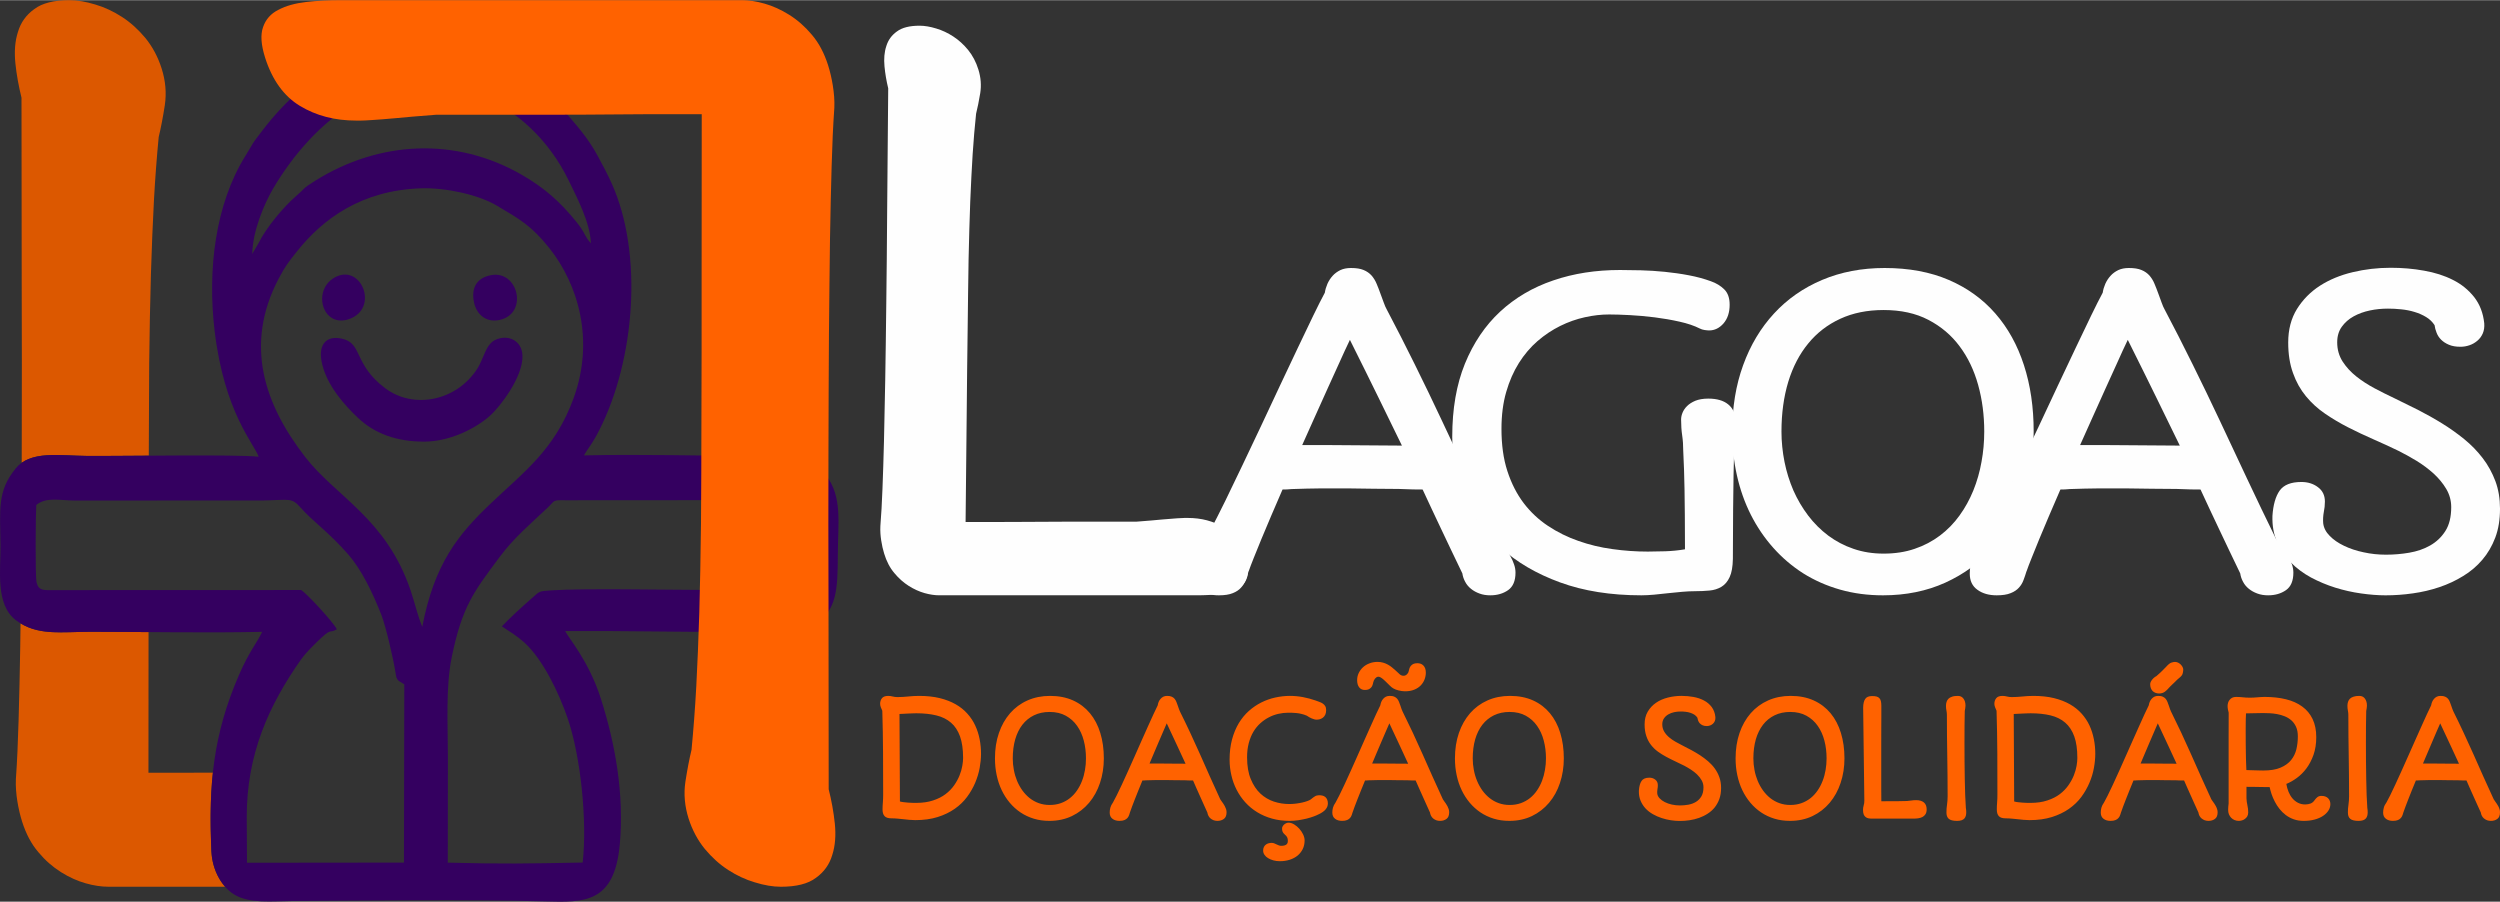 <?xml version="1.0" encoding="UTF-8"?>
<!DOCTYPE svg PUBLIC "-//W3C//DTD SVG 1.1//EN" "http://www.w3.org/Graphics/SVG/1.1/DTD/svg11.dtd">
<!-- Creator: CorelDRAW 2023 -->
<svg xmlns="http://www.w3.org/2000/svg" xml:space="preserve" width="851px" height="307px" version="1.1" style="shape-rendering:geometricPrecision; text-rendering:geometricPrecision; image-rendering:optimizeQuality; fill-rule:evenodd; clip-rule:evenodd"
viewBox="0 0 850.1 306.55"
 xmlns:xlink="http://www.w3.org/1999/xlink"
 xmlns:xodm="http://www.corel.com/coreldraw/odm/2003">
 <rect x="0" y="0" width="850.1" height="306.55" fill="#333333" stroke="none"/>
 <defs>
  <style type="text/css">
   <![CDATA[
    .fil1 {fill:#340060}
    .fil2 {fill:#FEFEFE;fill-rule:nonzero}
    .fil0 {fill:#DC5800;fill-rule:nonzero}
    .fil3 {fill:#FF6200;fill-rule:nonzero}
   ]]>
  </style>
 </defs>
 <g id="Camada_x0020_1">
  <g id="_1761697170704">
   <path class="fil0" d="M50.51 214.87c-0.02,14.61 -0.02,30.56 -0.03,47.82 3.6,0 7.59,0 11.97,0 2.85,0 6.17,0 9.94,-0.01 -0.88,8.26 -0.94,16.91 -0.51,26.63 0.22,5.06 2.14,9.3 4.66,12.15l-39.74 0c-2.29,0 -4.89,-0.37 -7.7,-1.17 -2.81,-0.8 -5.55,-2.04 -8.33,-3.77 -2.86,-1.8 -5.4,-4.02 -7.72,-6.8 -2.39,-2.79 -4.21,-6.25 -5.51,-10.33 -0.69,-2.17 -1.24,-4.52 -1.64,-6.99 -0.39,-2.47 -0.61,-5.01 -0.5,-7.54 0.42,-5.88 0.71,-12.56 0.92,-19.92 0.21,-7.36 0.41,-15.76 0.56,-25.16 0.04,-2.53 0.07,-5.16 0.1,-7.87 6.77,4.14 14.33,2.86 23.95,2.86 6.48,0.01 13.03,0.06 19.58,0.1z"/>
   <path class="fil0" d="M54.95 23.19c1.36,4.27 1.7,8.41 1.1,12.49 -0.64,4.14 -1.33,7.73 -2.09,10.88 -0.65,6.81 -1.2,13.92 -1.61,21.46 -0.41,7.55 -0.74,15.96 -1.03,25.11 -0.28,9.21 -0.45,19.36 -0.59,30.42 -0.04,9.49 -0.12,19.92 -0.14,31.33 -8.84,0.06 -16.87,0.13 -21.04,0.09 -8.2,-0.08 -16.8,-1.5 -22.17,2.33 0.01,-3.27 0.01,-6.62 0.02,-10.06 0.06,-15.21 0.03,-32.16 -0.02,-51.02 -0.05,-18.86 -0.07,-39.88 -0.07,-63.07 -0.95,-3.84 -1.67,-7.73 -2.08,-11.69 -0.39,-3.9 -0.16,-7.48 0.87,-10.64 0.93,-3.21 2.79,-5.81 5.56,-7.79 2.68,-2.04 6.68,-3.03 11.92,-3.03 2.68,0 5.65,0.5 8.84,1.48 3.17,0.93 6.17,2.35 9.05,4.21 2.97,1.92 5.54,4.27 7.97,7.17 2.37,2.91 4.25,6.37 5.51,10.33z"/>
   <g>
    <path class="fil1" d="M152.3 257.29c-0.01,-11.02 -0.77,-23.68 1.28,-33.73 3.53,-17.42 7.57,-22.47 16.29,-34.19 4.83,-6.5 10.64,-11.42 16.38,-16.83 2.53,-2.39 1.41,-2.58 5.93,-2.5l75.17 -0.05c3.34,0.05 5.34,0.2 5.79,3.6l0.18 19.63c-0.05,3.72 0.37,6.16 -2.52,7.15 -1.62,0.55 -27.32,0.17 -33.24,0.16 -11.63,-0.03 -39.33,-0.55 -49.76,0.14 -4.73,0.31 -4.11,0.17 -7.14,2.85 -3.44,3.03 -6.95,6.18 -10,9.41l3.99 2.64c1.14,0.79 2.63,1.92 3.7,2.9 6.2,5.65 11.65,16.93 14.64,25.62 4.55,13.23 6.71,35.31 5.14,49.15 -18.96,0.35 -27.21,0.52 -45.87,0.03l0.04 -35.98zm-139.96 -85.65c3.4,-2.78 7.93,-1.53 13.09,-1.5l64.14 -0.03c9.12,-0.16 9.54,-1.07 12.72,2.52 4.06,4.59 9.43,8.21 16.05,15.75 4.49,5.11 8.32,12.91 11.38,20.75 1.47,3.78 4.02,14.72 4.77,19.51 0.26,1.7 0.28,2.02 1.07,2.81l1.92 1.2 -0.12 60.6 -53.37 0.06 -0.09 -15.33c-0.06,-21.74 7.63,-38.36 18.46,-53.79 1.45,-2.07 3.7,-4.26 5.42,-5.96 5.28,-5.22 3.86,-2.63 6.76,-4.31 -1.02,-2.21 -10.15,-12.14 -12.14,-13.35l-84.3 0.03c-3.13,0.01 -5,0.28 -5.66,-2.63 -0.51,-2.27 -0.3,-24.14 -0.1,-26.33zm131.25 41.43c-1.46,-3.38 -2.67,-8.57 -4.01,-12.49 -8.3,-24.38 -25.38,-31.78 -35.82,-45.27 -13.75,-17.77 -20.84,-38 -9.04,-60.55 2.31,-4.42 3.48,-5.85 6.33,-9.42 8.7,-10.91 21.83,-20.71 42.12,-21.37 8.33,-0.27 19.5,2.15 25.81,5.91 7.8,4.64 11.68,6.75 17.77,14.37 9.85,12.33 15.47,31.29 8.33,50.99 -6.4,17.69 -17.09,25.27 -28.33,36.01 -10.93,10.42 -19.06,20.35 -23.16,41.82zm-57.82 -126.77c0.13,-7.87 4.19,-17.28 7.06,-22.16 6.67,-11.37 16.59,-22.92 27.88,-29.1 28.24,-15.46 59.32,-1.22 72.67,26.28 2.6,5.38 7.38,14.36 7.54,21.36l-1 -1.24c-1.4,-2.01 -1.22,-2.7 -3.96,-6.09 -5.54,-6.87 -10.89,-11.58 -18.56,-15.99 -22.41,-12.91 -48.44,-11.59 -70.23,2.04 -4.73,2.97 -2.92,2.13 -6.54,5.25 -4.24,3.66 -10.08,10.65 -12.69,15.91l-2.17 3.74zm2.18 68.95c-7.29,-0.87 -47.08,-0.17 -58.4,-0.28 -9.36,-0.09 -19.23,-1.92 -24.25,4.28 -6.28,7.78 -5.26,13.76 -5.13,26.09 0.09,8.3 -1.82,20.15 5.22,25.48 7.17,5.44 15.16,3.95 25.54,3.95 19.27,0.02 39.02,0.42 58.21,0.02 -1.64,3.57 -4.38,6.57 -7.93,14.78 -8.64,19.99 -10.35,36.9 -9.33,59.74 0.3,6.95 3.81,12.34 7.67,14.74 5.24,3.27 13.12,2.3 19.64,2.27 26.41,-0.14 60.32,-0.6 86.12,0.13 13.45,0.38 23.59,0.64 25.44,-19.33 1.57,-17.06 -1.57,-34.61 -6.58,-50.06 -4.04,-12.47 -10.98,-20.36 -11.99,-22.54 19.32,-0.12 38.83,0.36 58.2,0.3 7.63,-0.03 21.62,1.53 26.97,-2.43 7.15,-5.27 7.5,-11.79 7.54,-23.6 0.03,-11.08 1.66,-19.83 -4.06,-27.33 -6.17,-8.09 -11.32,-6.36 -23.12,-6.43 -19.45,-0.11 -39.79,-0.69 -59.13,-0.24 1.58,-2.86 2.54,-3.33 5.26,-8.71 11.99,-23.69 15,-59.59 4.19,-83.71 -1.58,-3.52 -2.97,-6.03 -4.69,-9.25 -3.56,-6.66 -7.75,-11.07 -12.06,-16.1 -10.6,-12.34 -29.82,-22.31 -48.08,-21.59 -17.98,0.71 -28.81,5.9 -40.35,14.66 -4.9,3.72 -10.02,9.49 -13.72,14.34 -4.42,5.81 -2.09,2.73 -5.74,8.6 -10.12,16.3 -12.9,38.49 -10.41,59.43 3.32,27.92 13.59,38.55 14.97,42.79z"/>
    <path class="fil1" d="M121.66 141.97c5.67,5.37 13.23,8.23 22.89,8.13 8.6,-0.09 17.34,-4.53 22.19,-8.9 2.98,-2.67 11.21,-12.96 10.92,-20.42 -0.2,-4.97 -4.77,-7.27 -9.16,-5.31 -3.32,1.48 -4.02,6.37 -6.12,9.7 -7.01,11.1 -21.71,14.08 -31.42,6.76 -10.8,-8.14 -7.58,-15.22 -14.62,-16.82 -5.31,-1.21 -8.06,1.87 -7.01,7.64 1.49,8.19 8.33,15.44 12.33,19.22z"/>
    <path class="fil1" d="M167.07 93.48c-4.36,0.78 -7.08,3.71 -5.87,9.37 0.86,3.99 4.1,6.91 8.75,5.87 9.74,-2.2 6.3,-16.89 -2.88,-15.24z"/>
    <path class="fil1" d="M114.53 93.93c-8.75,3.93 -5.13,17.84 4.26,14.48 10.03,-3.59 4.29,-18.32 -4.26,-14.48z"/>
   </g>
   <g>
    <path class="fil2" d="M332.69 23.58c0.85,2.74 1.04,5.4 0.63,8.03 -0.44,2.66 -0.9,4.96 -1.41,6.99 -0.46,4.37 -0.86,8.94 -1.17,13.78 -0.31,4.85 -0.57,10.25 -0.82,16.13 -0.23,5.92 -0.4,12.44 -0.56,19.55 -0.1,7.15 -0.24,15.14 -0.32,24 -0.14,8.82 -0.22,18.63 -0.33,29.44 -0.12,10.76 -0.24,22.76 -0.37,35.95 2.31,0 4.87,0 7.69,0 2.85,0 6.42,0 10.7,-0.04 4.31,-0.04 9.63,-0.08 15.98,-0.08 6.34,0 14.24,0 23.69,0 3.78,-0.27 6.72,-0.55 8.88,-0.75 2.13,-0.2 3.81,-0.32 5.05,-0.4 1.19,-0.08 2.02,-0.12 2.48,-0.12 0.47,0 0.8,0 1.05,0 4.67,0 8.74,1.08 12.26,3.22 3.46,2.11 5.98,5.64 7.49,10.53 0.86,2.78 1,5 0.38,6.67 -0.58,1.67 -1.7,2.94 -3.38,3.78 -1.66,0.87 -3.67,1.43 -6.06,1.71 -2.36,0.27 -4.92,0.39 -7.61,0.39l-87.63 0c-1.47,0 -3.14,-0.24 -4.94,-0.75 -1.8,-0.52 -3.56,-1.31 -5.33,-2.42 -1.82,-1.16 -3.44,-2.59 -4.92,-4.38 -1.52,-1.78 -2.67,-4.01 -3.47,-6.63 -0.43,-1.39 -0.77,-2.9 -1.01,-4.49 -0.24,-1.59 -0.36,-3.22 -0.28,-4.85 0.31,-3.77 0.54,-8.06 0.72,-12.79 0.18,-4.73 0.36,-10.13 0.51,-16.17 0.15,-6.04 0.26,-12.91 0.42,-20.54 0.12,-7.67 0.26,-16.33 0.36,-26.06 0.14,-9.78 0.22,-20.66 0.31,-32.78 0.08,-12.12 0.2,-25.63 0.35,-40.52 -0.6,-2.47 -1.03,-4.97 -1.27,-7.51 -0.23,-2.51 -0.06,-4.81 0.62,-6.84 0.62,-2.06 1.83,-3.73 3.62,-5 1.74,-1.31 4.32,-1.95 7.68,-1.95 1.72,0 3.63,0.32 5.67,0.95 2.03,0.6 3.95,1.51 5.79,2.71 1.89,1.23 3.54,2.74 5.08,4.61 1.5,1.86 2.69,4.09 3.47,6.63z"/>
    <path class="fil2" d="M405.29 194.99c0,-1.47 0.2,-2.96 0.65,-4.48 0.42,-1.49 1.25,-3.01 2.43,-4.52 0.83,-1.35 1.95,-3.39 3.41,-6.12 1.43,-2.75 3.06,-5.95 4.89,-9.67 1.8,-3.69 3.75,-7.72 5.83,-12.11 2.08,-4.36 4.19,-8.84 6.35,-13.39 2.15,-4.57 4.28,-9.12 6.41,-13.68 2.13,-4.57 4.16,-8.84 6.07,-12.84 1.9,-4.01 3.65,-7.63 5.21,-10.88 1.58,-3.25 2.88,-5.85 3.96,-7.84 0.15,-1.02 0.45,-2.02 0.88,-3.01 0.45,-1 1.02,-1.9 1.77,-2.73 0.73,-0.81 1.61,-1.44 2.63,-1.94 1.03,-0.48 2.24,-0.71 3.61,-0.71 1.76,0 3.19,0.21 4.29,0.68 1.1,0.45 2,1.09 2.73,1.9 0.7,0.83 1.28,1.75 1.71,2.82 0.45,1.07 0.9,2.2 1.32,3.41 0.41,1.07 0.76,2.06 1.11,3.01 0.35,0.95 0.65,1.68 0.95,2.18 3.28,6.21 6.46,12.47 9.57,18.75 3.11,6.3 6.22,12.7 9.27,19.22 3.06,6.5 6.15,13.08 9.28,19.74 3.13,6.66 6.39,13.44 9.77,20.34l1.4 1.94c0.38,0.53 0.86,1.14 1.38,1.85 0.55,0.71 1.06,1.5 1.51,2.32 0.47,0.83 0.85,1.71 1.17,2.66 0.33,0.92 0.48,1.85 0.48,2.77 0,2.78 -0.83,4.74 -2.48,5.93 -1.68,1.18 -3.71,1.78 -6.11,1.78 -1.31,0 -2.54,-0.19 -3.64,-0.6 -1.1,-0.4 -2.05,-0.92 -2.88,-1.59 -0.85,-0.68 -1.5,-1.46 -1.98,-2.37 -0.5,-0.9 -0.83,-1.87 -0.98,-2.89 -1.35,-2.82 -2.63,-5.47 -3.81,-7.94 -1.17,-2.49 -2.3,-4.88 -3.41,-7.18 -1.1,-2.32 -2.18,-4.57 -3.2,-6.78 -1.03,-2.2 -2.06,-4.41 -3.09,-6.63 -0.77,0 -1.88,0 -3.28,-0.03 -1.43,-0.02 -3.03,-0.09 -4.79,-0.16 -2.78,0 -5.61,-0.03 -8.47,-0.07 -2.88,-0.05 -5.78,-0.1 -8.77,-0.12 -2.98,-0.03 -6.09,-0.03 -9.25,0 -3.18,0.02 -6.51,0.12 -10,0.23 -0.52,0.05 -1.05,0.1 -1.52,0.12 -0.5,0.03 -1.01,0.03 -1.56,0.03 -1.38,3.15 -2.65,6.16 -3.88,9 -1.23,2.85 -2.33,5.48 -3.31,7.87 -0.98,2.42 -1.85,4.55 -2.61,6.43 -0.75,1.87 -1.32,3.38 -1.73,4.55l0 -0.08c-0.3,1.02 -0.62,2.02 -1,2.99 -0.35,0.97 -0.88,1.85 -1.58,2.61 -0.67,0.76 -1.6,1.4 -2.8,1.87 -1.21,0.5 -2.79,0.74 -4.74,0.74 -2.66,0 -4.84,-0.62 -6.57,-1.88 -1.75,-1.25 -2.6,-3.08 -2.6,-5.5zm37.51 -43.72c1.03,0 2.36,0 3.99,0 1.65,0 3.78,0 6.39,0.02 2.63,0.02 5.84,0.05 9.65,0.07 3.83,0.02 8.44,0.07 13.88,0.1 -2.25,-4.63 -4.78,-9.84 -7.64,-15.65 -2.83,-5.8 -6.19,-12.58 -10.05,-20.31 -1.13,2.35 -2.33,4.95 -3.59,7.77 -1.27,2.83 -2.6,5.76 -4.01,8.82 -1.4,3.06 -2.8,6.21 -4.26,9.46 -1.45,3.22 -2.9,6.47 -4.36,9.72z"/>
    <path class="fil2" d="M493.82 148.47c0,-9.48 1.43,-17.78 4.31,-24.86 2.91,-7.09 6.89,-12.99 11.98,-17.71 5.09,-4.71 11.1,-8.25 18.07,-10.61 6.94,-2.38 14.51,-3.54 22.68,-3.54 2.1,0 4.49,0.03 7.12,0.1 2.65,0.07 5.36,0.24 8.12,0.52 2.75,0.28 5.49,0.66 8.19,1.18 2.68,0.5 5.19,1.19 7.47,2.02 1.83,0.64 3.33,1.56 4.56,2.77 1.23,1.21 1.83,2.94 1.83,5.22 0,2.63 -0.7,4.74 -2.08,6.35 -1.4,1.59 -3.03,2.39 -4.89,2.39 -0.4,0 -0.9,-0.05 -1.55,-0.14 -0.63,-0.1 -1.15,-0.26 -1.6,-0.5 -1.91,-0.97 -4.24,-1.75 -6.95,-2.35 -2.7,-0.61 -5.51,-1.09 -8.39,-1.46 -2.91,-0.36 -5.71,-0.62 -8.45,-0.76 -2.75,-0.14 -5.08,-0.22 -7.04,-0.22 -2.71,0 -5.46,0.31 -8.32,0.95 -2.83,0.62 -5.61,1.61 -8.32,2.94 -2.73,1.35 -5.29,3.06 -7.72,5.14 -2.4,2.09 -4.53,4.58 -6.34,7.45 -1.8,2.86 -3.26,6.16 -4.33,9.88 -1.08,3.72 -1.61,7.92 -1.61,12.54 0,5.4 0.65,10.21 2.01,14.36 1.35,4.17 3.21,7.8 5.54,10.88 2.35,3.08 5.11,5.66 8.29,7.77 3.18,2.11 6.64,3.82 10.33,5.1 3.68,1.3 7.54,2.23 11.55,2.77 4.03,0.57 8.04,0.85 12.05,0.85 1.76,0 3.76,-0.04 5.99,-0.11 2.23,-0.08 4.44,-0.29 6.64,-0.67 0,-4.53 -0.02,-8.39 -0.05,-11.59 -0.02,-3.2 -0.05,-6.04 -0.1,-8.53 -0.05,-2.51 -0.1,-4.79 -0.17,-6.87 -0.08,-2.09 -0.18,-4.32 -0.28,-6.69 0,-1.66 -0.1,-3.34 -0.35,-5.02 -0.25,-1.68 -0.37,-3.51 -0.37,-5.45 0,-0.69 0.15,-1.45 0.47,-2.25 0.33,-0.81 0.83,-1.59 1.56,-2.3 0.7,-0.71 1.65,-1.31 2.8,-1.8 1.18,-0.48 2.66,-0.74 4.41,-0.74 2.89,0 5.14,0.64 6.72,1.92 1.6,1.28 2.41,2.99 2.41,5.17 0,0.92 -0.03,1.82 -0.08,2.68 -0.05,0.85 -0.07,1.77 -0.07,2.75 -0.05,1.47 -0.13,3.27 -0.2,5.38 -0.08,2.1 -0.13,4.78 -0.18,8.05 -0.05,3.25 -0.1,7.21 -0.15,11.85 -0.05,4.67 -0.08,10.24 -0.08,16.71 -0.05,2.63 -0.4,4.7 -1.1,6.19 -0.67,1.47 -1.6,2.58 -2.78,3.29 -1.18,0.71 -2.53,1.14 -4.08,1.28 -1.53,0.15 -3.14,0.22 -4.82,0.22 -1.4,0 -2.9,0.07 -4.46,0.21 -1.58,0.14 -3.16,0.28 -4.79,0.47 -1.6,0.19 -3.18,0.36 -4.73,0.5 -1.53,0.14 -2.98,0.22 -4.36,0.22 -10.43,0 -19.65,-1.47 -27.64,-4.39 -8,-2.92 -14.71,-6.85 -20.15,-11.78 -5.44,-4.93 -9.55,-10.64 -12.33,-17.13 -2.81,-6.52 -4.19,-13.37 -4.19,-20.6z"/>
    <path class="fil2" d="M589.03 146.67c0,-8.23 1.23,-15.76 3.71,-22.57 2.46,-6.8 5.97,-12.65 10.5,-17.56 4.51,-4.9 9.98,-8.72 16.37,-11.42 6.39,-2.7 13.48,-4.05 21.25,-4.05 8.22,0 15.49,1.35 21.78,4.05 6.29,2.7 11.58,6.52 15.86,11.42 4.29,4.91 7.52,10.76 9.72,17.56 2.21,6.81 3.31,14.34 3.31,22.57 0,7.82 -1.2,15.14 -3.6,21.92 -2.38,6.78 -5.82,12.66 -10.28,17.66 -4.46,5 -9.85,8.93 -16.14,11.8 -6.31,2.87 -13.41,4.32 -21.23,4.32 -5.18,0 -10.07,-0.65 -14.61,-1.95 -4.56,-1.3 -8.72,-3.15 -12.53,-5.54 -3.78,-2.42 -7.17,-5.31 -10.15,-8.66 -3,-3.36 -5.54,-7.11 -7.62,-11.21 -2.08,-4.12 -3.66,-8.58 -4.73,-13.34 -1.08,-4.76 -1.61,-9.76 -1.61,-15zm16.74 0c0,3.48 0.36,6.92 1.03,10.31 0.68,3.41 1.71,6.66 3.03,9.74 1.36,3.06 3.04,5.92 5.02,8.53 1.98,2.61 4.26,4.88 6.81,6.8 2.59,1.92 5.44,3.44 8.6,4.51 3.16,1.09 6.56,1.63 10.25,1.63 3.86,0 7.39,-0.54 10.55,-1.63 3.18,-1.07 6.06,-2.59 8.6,-4.51 2.55,-1.92 4.76,-4.19 6.64,-6.8 1.9,-2.61 3.46,-5.47 4.71,-8.53 1.25,-3.08 2.18,-6.33 2.78,-9.74 0.63,-3.39 0.93,-6.83 0.93,-10.31 0,-5.55 -0.68,-10.81 -2.06,-15.79 -1.38,-4.97 -3.45,-9.36 -6.29,-13.15 -2.8,-3.79 -6.36,-6.8 -10.65,-9.03 -4.26,-2.23 -9.35,-3.34 -15.21,-3.34 -5.54,0 -10.45,0.99 -14.76,2.98 -4.31,1.99 -7.95,4.79 -10.9,8.42 -2.96,3.6 -5.22,7.94 -6.77,13.01 -1.53,5.07 -2.31,10.71 -2.31,16.9z"/>
    <path class="fil2" d="M669.8 194.99c0,-1.47 0.2,-2.96 0.65,-4.48 0.43,-1.49 1.25,-3.01 2.43,-4.52 0.83,-1.35 1.96,-3.39 3.41,-6.12 1.43,-2.75 3.06,-5.95 4.89,-9.67 1.8,-3.69 3.76,-7.72 5.84,-12.11 2.08,-4.36 4.18,-8.84 6.34,-13.39 2.15,-4.57 4.28,-9.12 6.41,-13.68 2.13,-4.57 4.16,-8.84 6.07,-12.84 1.9,-4.01 3.65,-7.63 5.21,-10.88 1.58,-3.25 2.88,-5.85 3.96,-7.84 0.15,-1.02 0.45,-2.02 0.88,-3.01 0.45,-1 1.02,-1.9 1.78,-2.73 0.72,-0.81 1.6,-1.44 2.63,-1.94 1.02,-0.48 2.23,-0.71 3.61,-0.71 1.75,0 3.18,0.21 4.28,0.68 1.1,0.45 2.01,1.09 2.73,1.9 0.7,0.83 1.28,1.75 1.71,2.82 0.45,1.07 0.9,2.2 1.33,3.41 0.4,1.07 0.75,2.06 1.1,3.01 0.35,0.95 0.65,1.68 0.95,2.18 3.28,6.21 6.47,12.47 9.57,18.75 3.11,6.3 6.22,12.7 9.28,19.22 3.05,6.5 6.14,13.08 9.27,19.74 3.13,6.66 6.39,13.44 9.77,20.34l1.41 1.94c0.37,0.53 0.85,1.14 1.37,1.85 0.56,0.71 1.06,1.5 1.51,2.32 0.47,0.83 0.85,1.71 1.18,2.66 0.32,0.92 0.47,1.85 0.47,2.77 0,2.78 -0.82,4.74 -2.48,5.93 -1.68,1.18 -3.71,1.78 -6.11,1.78 -1.31,0 -2.53,-0.19 -3.64,-0.6 -1.1,-0.4 -2.05,-0.92 -2.88,-1.59 -0.85,-0.68 -1.5,-1.46 -1.98,-2.37 -0.5,-0.9 -0.83,-1.87 -0.98,-2.89 -1.35,-2.82 -2.63,-5.47 -3.81,-7.94 -1.17,-2.49 -2.3,-4.88 -3.41,-7.18 -1.1,-2.32 -2.18,-4.57 -3.2,-6.78 -1.03,-2.2 -2.06,-4.41 -3.08,-6.63 -0.78,0 -1.89,0 -3.29,-0.03 -1.43,-0.02 -3.03,-0.09 -4.79,-0.16 -2.78,0 -5.61,-0.03 -8.46,-0.07 -2.89,-0.05 -5.79,-0.1 -8.78,-0.12 -2.98,-0.03 -6.09,-0.03 -9.24,0 -3.19,0.02 -6.52,0.12 -10,0.23 -0.53,0.05 -1.06,0.1 -1.53,0.12 -0.5,0.03 -1.01,0.03 -1.56,0.03 -1.37,3.15 -2.65,6.16 -3.88,9 -1.23,2.85 -2.33,5.48 -3.31,7.87 -0.98,2.42 -1.85,4.55 -2.6,6.43 -0.76,1.87 -1.33,3.38 -1.73,4.55l0 -0.08c-0.31,1.02 -0.63,2.02 -1.01,2.99 -0.35,0.97 -0.87,1.85 -1.57,2.61 -0.68,0.76 -1.61,1.4 -2.81,1.87 -1.21,0.5 -2.78,0.74 -4.74,0.74 -2.66,0 -4.84,-0.62 -6.56,-1.88 -1.76,-1.25 -2.61,-3.08 -2.61,-5.5zm37.52 -43.72c1.02,0 2.35,0 3.98,0 1.65,0 3.78,0 6.39,0.02 2.63,0.02 5.84,0.05 9.65,0.07 3.83,0.02 8.44,0.07 13.88,0.1 -2.25,-4.63 -4.78,-9.84 -7.64,-15.65 -2.83,-5.8 -6.19,-12.58 -10.05,-20.31 -1.13,2.35 -2.33,4.95 -3.58,7.77 -1.28,2.83 -2.61,5.76 -4.01,8.82 -1.41,3.06 -2.81,6.21 -4.26,9.46 -1.46,3.22 -2.91,6.47 -4.36,9.72z"/>
    <path class="fil2" d="M772.72 175.35c0.25,-3.75 1.07,-6.62 2.45,-8.58 1.41,-1.97 3.86,-2.94 7.39,-2.94 2.21,0 4.09,0.59 5.64,1.77 1.58,1.17 2.36,2.8 2.36,4.89 0,1.21 -0.13,2.42 -0.38,3.6 -0.22,1.21 -0.3,2.46 -0.2,3.77 0.18,1.56 0.93,3.01 2.21,4.29 1.25,1.3 2.88,2.42 4.84,3.36 1.95,0.95 4.18,1.71 6.69,2.23 2.48,0.55 5.03,0.81 7.61,0.81 2.66,0 5.29,-0.22 7.9,-0.67 2.63,-0.45 4.99,-1.25 7.12,-2.46 2.13,-1.21 3.86,-2.85 5.18,-4.93 1.33,-2.09 1.98,-4.79 1.98,-8.13 0,-2.18 -0.55,-4.22 -1.67,-6.14 -1.13,-1.92 -2.59,-3.67 -4.34,-5.28 -1.78,-1.59 -3.71,-3.04 -5.84,-4.34 -2.13,-1.28 -4.18,-2.42 -6.14,-3.39 -2.78,-1.35 -5.64,-2.65 -8.55,-3.93 -2.9,-1.28 -5.76,-2.61 -8.52,-4.03 -2.75,-1.4 -5.38,-2.97 -7.84,-4.65 -2.48,-1.68 -4.64,-3.67 -6.52,-5.95 -1.85,-2.25 -3.33,-4.88 -4.38,-7.87 -1.08,-2.98 -1.63,-6.44 -1.63,-10.38 0,-4.41 1,-8.2 2.98,-11.4 1.98,-3.17 4.59,-5.83 7.82,-7.91 3.23,-2.07 6.94,-3.61 11.13,-4.6 4.18,-1 8.47,-1.5 12.88,-1.5 3.91,0 7.69,0.31 11.38,0.98 3.65,0.64 6.94,1.68 9.82,3.15 2.91,1.44 5.29,3.41 7.22,5.83 1.9,2.44 3.06,5.4 3.43,8.91 0.1,1.3 -0.07,2.46 -0.5,3.46 -0.45,1 -1.05,1.83 -1.85,2.49 -0.78,0.66 -1.66,1.18 -2.66,1.52 -1,0.35 -2.03,0.52 -3.06,0.52 -1.58,0 -2.88,-0.22 -3.96,-0.69 -1.08,-0.45 -1.95,-1.04 -2.65,-1.73 -0.68,-0.69 -1.21,-1.49 -1.53,-2.37 -0.35,-0.88 -0.58,-1.73 -0.68,-2.56 -0.73,-1.11 -1.68,-2.04 -2.86,-2.75 -1.17,-0.71 -2.48,-1.3 -3.93,-1.73 -1.43,-0.45 -2.93,-0.73 -4.51,-0.9 -1.56,-0.17 -3.08,-0.24 -4.54,-0.24 -2.05,0 -4.11,0.19 -6.14,0.62 -2.03,0.43 -3.88,1.09 -5.54,2.01 -1.68,0.93 -3,2.11 -4.03,3.54 -1.03,1.44 -1.56,3.19 -1.56,5.28 0,2.47 0.63,4.62 1.83,6.52 1.23,1.9 2.79,3.6 4.64,5.07 1.86,1.49 3.94,2.82 6.19,4.03 2.28,1.21 4.51,2.32 6.67,3.34 2.58,1.26 5.28,2.58 8.07,3.98 2.78,1.43 5.51,2.94 8.19,4.6 2.66,1.64 5.19,3.44 7.59,5.38 2.39,1.95 4.49,4.1 6.32,6.5 1.81,2.37 3.23,4.97 4.29,7.79 1.05,2.82 1.57,5.95 1.57,9.39 0,3.65 -0.52,6.92 -1.6,9.79 -1.08,2.87 -2.55,5.38 -4.41,7.56 -1.85,2.18 -4.03,4.03 -6.54,5.54 -2.48,1.54 -5.19,2.8 -8.07,3.77 -2.88,0.97 -5.89,1.68 -9,2.11 -3.11,0.45 -6.21,0.67 -9.3,0.67 -2.58,0 -5.36,-0.22 -8.32,-0.64 -2.95,-0.41 -5.88,-1.07 -8.77,-1.97 -2.88,-0.9 -5.64,-2.06 -8.27,-3.46 -2.6,-1.42 -4.91,-3.13 -6.89,-5.15 -1.98,-2.01 -3.53,-4.33 -4.66,-6.94 -1.13,-2.63 -1.65,-5.57 -1.55,-8.86z"/>
   </g>
   <g>
    <path class="fil3" d="M300.1 275.2c0,-0.81 0.04,-1.61 0.11,-2.38 0.06,-0.78 0.1,-1.69 0.1,-2.73 0,-4.71 -0.01,-9.42 -0.04,-14.14 -0.02,-4.72 -0.11,-9.49 -0.25,-14.32 -0.19,-0.37 -0.36,-0.78 -0.52,-1.22 -0.15,-0.43 -0.22,-0.81 -0.22,-1.14 0,-0.76 0.21,-1.39 0.62,-1.92 0.42,-0.52 1.13,-0.78 2.14,-0.78 0.5,0 1.01,0.07 1.51,0.2 0.49,0.13 1.02,0.2 1.59,0.2 1.23,0 2.46,-0.07 3.69,-0.2 1.22,-0.13 2.46,-0.2 3.73,-0.2 2.6,0 4.93,0.25 6.99,0.75 2.05,0.51 3.86,1.21 5.42,2.1 1.56,0.89 2.88,1.95 3.97,3.18 1.11,1.23 2,2.57 2.67,4.03 0.68,1.46 1.18,3.01 1.5,4.64 0.32,1.64 0.48,3.3 0.48,4.97 0,1.5 -0.16,3.11 -0.46,4.81 -0.31,1.71 -0.83,3.4 -1.53,5.07 -0.71,1.67 -1.62,3.27 -2.76,4.8 -1.13,1.53 -2.53,2.88 -4.19,4.04 -1.66,1.17 -3.6,2.1 -5.81,2.8 -2.22,0.7 -4.77,1.05 -7.63,1.05 -0.67,0 -1.33,-0.04 -2,-0.1 -0.67,-0.05 -1.33,-0.13 -2,-0.21 -0.67,-0.08 -1.35,-0.15 -2.03,-0.2 -0.68,-0.07 -1.38,-0.1 -2.08,-0.1 -1.08,0 -1.85,-0.25 -2.31,-0.75 -0.46,-0.49 -0.69,-1.24 -0.69,-2.25zm5.91 -2.73c0.37,0.11 0.83,0.19 1.34,0.25 0.53,0.06 1.05,0.11 1.58,0.15 0.53,0.03 1.03,0.06 1.5,0.07 0.47,0.01 0.83,0.01 1.1,0.01 2.19,0 4.11,-0.28 5.75,-0.83 1.65,-0.54 3.06,-1.25 4.23,-2.14 1.18,-0.89 2.15,-1.89 2.93,-3 0.78,-1.11 1.39,-2.23 1.84,-3.36 0.46,-1.14 0.76,-2.22 0.94,-3.26 0.19,-1.05 0.27,-1.94 0.27,-2.68 0,-2.94 -0.35,-5.39 -1.04,-7.33 -0.71,-1.96 -1.73,-3.52 -3.08,-4.68 -1.36,-1.17 -3.01,-1.99 -4.99,-2.47 -1.97,-0.48 -4.23,-0.72 -6.79,-0.72 -0.35,0 -0.75,0.01 -1.24,0.03 -0.48,0.02 -1,0.04 -1.52,0.06 -0.54,0.01 -1.06,0.04 -1.59,0.08 -0.51,0.02 -0.98,0.05 -1.38,0.07l0.15 29.75zm32.32 -14.66c0,-3.15 0.44,-6.02 1.34,-8.62 0.89,-2.6 2.15,-4.83 3.79,-6.71 1.63,-1.87 3.6,-3.33 5.91,-4.36 2.31,-1.03 4.87,-1.55 7.68,-1.55 2.96,0 5.59,0.52 7.86,1.55 2.27,1.03 4.18,2.49 5.73,4.36 1.55,1.88 2.72,4.11 3.51,6.71 0.8,2.6 1.2,5.47 1.2,8.62 0,2.98 -0.44,5.78 -1.31,8.37 -0.86,2.58 -2.1,4.83 -3.71,6.74 -1.61,1.91 -3.55,3.41 -5.83,4.51 -2.28,1.09 -4.84,1.64 -7.66,1.64 -1.87,0 -3.64,-0.24 -5.28,-0.74 -1.64,-0.5 -3.15,-1.2 -4.52,-2.12 -1.37,-0.92 -2.59,-2.02 -3.67,-3.3 -1.08,-1.28 -2,-2.71 -2.75,-4.28 -0.75,-1.57 -1.32,-3.28 -1.71,-5.1 -0.39,-1.82 -0.58,-3.72 -0.58,-5.72zm6.05 0c0,1.33 0.12,2.64 0.37,3.93 0.24,1.31 0.61,2.54 1.09,3.72 0.49,1.17 1.1,2.26 1.81,3.26 0.72,0.99 1.54,1.86 2.46,2.6 0.94,0.73 1.97,1.31 3.11,1.72 1.14,0.41 2.37,0.62 3.7,0.62 1.39,0 2.67,-0.21 3.81,-0.62 1.15,-0.41 2.19,-0.99 3.1,-1.72 0.93,-0.74 1.72,-1.61 2.4,-2.6 0.69,-1 1.25,-2.09 1.7,-3.26 0.46,-1.18 0.79,-2.41 1.01,-3.72 0.23,-1.29 0.33,-2.6 0.33,-3.93 0,-2.12 -0.24,-4.13 -0.74,-6.03 -0.5,-1.9 -1.25,-3.58 -2.27,-5.02 -1.01,-1.45 -2.3,-2.6 -3.85,-3.45 -1.54,-0.85 -3.37,-1.28 -5.49,-1.28 -2,0 -3.77,0.38 -5.33,1.14 -1.56,0.76 -2.87,1.83 -3.94,3.21 -1.07,1.38 -1.88,3.04 -2.44,4.97 -0.55,1.94 -0.83,4.09 -0.83,6.46zm32.96 18.45c0,-0.56 0.07,-1.13 0.23,-1.71 0.16,-0.57 0.46,-1.15 0.88,-1.73 0.3,-0.52 0.71,-1.3 1.23,-2.34 0.52,-1.04 1.11,-2.27 1.77,-3.69 0.65,-1.41 1.36,-2.95 2.11,-4.62 0.75,-1.67 1.51,-3.38 2.29,-5.12 0.78,-1.74 1.54,-3.48 2.31,-5.22 0.77,-1.74 1.5,-3.37 2.19,-4.9 0.69,-1.53 1.33,-2.92 1.89,-4.16 0.57,-1.24 1.04,-2.23 1.43,-2.99 0.05,-0.39 0.16,-0.77 0.31,-1.15 0.16,-0.38 0.37,-0.73 0.65,-1.04 0.26,-0.31 0.57,-0.56 0.95,-0.75 0.37,-0.18 0.8,-0.27 1.3,-0.27 0.63,0 1.15,0.08 1.55,0.27 0.39,0.17 0.72,0.41 0.98,0.72 0.26,0.32 0.46,0.67 0.62,1.08 0.16,0.4 0.32,0.84 0.48,1.3 0.14,0.41 0.27,0.79 0.4,1.15 0.12,0.36 0.23,0.64 0.34,0.83 1.19,2.37 2.33,4.76 3.46,7.16 1.12,2.41 2.24,4.85 3.35,7.34 1.1,2.48 2.21,5 3.34,7.54 1.14,2.54 2.31,5.13 3.53,7.76l0.51 0.75c0.14,0.2 0.31,0.43 0.5,0.7 0.2,0.27 0.38,0.57 0.54,0.89 0.17,0.32 0.31,0.65 0.43,1.01 0.11,0.36 0.17,0.71 0.17,1.06 0,1.06 -0.3,1.81 -0.9,2.26 -0.6,0.46 -1.34,0.68 -2.21,0.68 -0.47,0 -0.91,-0.07 -1.31,-0.22 -0.4,-0.16 -0.74,-0.36 -1.04,-0.61 -0.31,-0.26 -0.54,-0.56 -0.71,-0.9 -0.18,-0.35 -0.3,-0.72 -0.36,-1.11 -0.49,-1.08 -0.95,-2.09 -1.37,-3.03 -0.43,-0.95 -0.84,-1.87 -1.23,-2.74 -0.4,-0.89 -0.79,-1.75 -1.16,-2.59 -0.37,-0.84 -0.74,-1.68 -1.11,-2.54 -0.29,0 -0.68,0 -1.19,0 -0.52,-0.01 -1.1,-0.04 -1.73,-0.07 -1,0 -2.03,-0.01 -3.06,-0.02 -1.04,-0.02 -2.09,-0.04 -3.17,-0.05 -1.07,-0.01 -2.2,-0.01 -3.33,0 -1.15,0.01 -2.36,0.05 -3.62,0.09 -0.19,0.02 -0.38,0.04 -0.55,0.05 -0.18,0 -0.36,0 -0.56,0 -0.5,1.21 -0.96,2.36 -1.4,3.44 -0.44,1.09 -0.84,2.1 -1.2,3.01 -0.35,0.92 -0.67,1.74 -0.94,2.45 -0.27,0.72 -0.48,1.29 -0.62,1.74l0 -0.03c-0.11,0.39 -0.23,0.77 -0.36,1.14 -0.13,0.37 -0.32,0.71 -0.57,1 -0.25,0.29 -0.58,0.53 -1.02,0.71 -0.43,0.19 -1,0.28 -1.71,0.28 -0.96,0 -1.75,-0.23 -2.37,-0.71 -0.63,-0.48 -0.94,-1.18 -0.94,-2.1zm13.55 -16.7c0.37,0 0.85,0 1.44,0 0.59,0 1.36,0 2.3,0.01 0.95,0.01 2.11,0.02 3.49,0.03 1.38,0.01 3.05,0.02 5.01,0.03 -0.81,-1.76 -1.73,-3.75 -2.76,-5.97 -1.02,-2.22 -2.23,-4.81 -3.63,-7.76 -0.41,0.9 -0.84,1.9 -1.29,2.97 -0.46,1.08 -0.94,2.2 -1.45,3.37 -0.51,1.17 -1.01,2.37 -1.54,3.61 -0.52,1.23 -1.05,2.47 -1.57,3.71zm27.22 -1.3c0,-2.55 0.28,-4.84 0.84,-6.91 0.56,-2.06 1.33,-3.89 2.29,-5.5 0.98,-1.61 2.11,-3 3.42,-4.16 1.32,-1.17 2.73,-2.13 4.25,-2.89 1.52,-0.76 3.1,-1.32 4.76,-1.68 1.65,-0.36 3.29,-0.55 4.94,-0.55 1.5,0 2.98,0.14 4.43,0.41 1.44,0.27 2.88,0.66 4.3,1.15 0.42,0.16 0.85,0.32 1.28,0.47 0.43,0.15 0.82,0.34 1.17,0.57 0.34,0.23 0.62,0.52 0.83,0.87 0.22,0.35 0.32,0.8 0.32,1.36 0,0.63 -0.1,1.16 -0.3,1.57 -0.21,0.42 -0.47,0.75 -0.79,1 -0.32,0.24 -0.67,0.42 -1.05,0.53 -0.38,0.1 -0.74,0.15 -1.09,0.15 -0.25,0 -0.52,-0.03 -0.8,-0.11 -0.28,-0.08 -0.57,-0.18 -0.88,-0.31 -0.3,-0.12 -0.59,-0.26 -0.87,-0.43 -0.29,-0.18 -0.54,-0.34 -0.77,-0.49 -0.64,-0.28 -1.24,-0.47 -1.79,-0.6 -0.56,-0.14 -1.09,-0.24 -1.6,-0.29 -0.52,-0.06 -1.02,-0.1 -1.51,-0.11 -0.5,-0.01 -1,-0.02 -1.49,-0.02 -1.11,0 -2.22,0.14 -3.34,0.39 -1.12,0.26 -2.19,0.65 -3.22,1.2 -1.04,0.53 -2.01,1.21 -2.9,2.02 -0.91,0.82 -1.69,1.79 -2.36,2.91 -0.66,1.12 -1.17,2.4 -1.55,3.83 -0.38,1.43 -0.57,3.03 -0.57,4.79 0,2.95 0.41,5.42 1.26,7.44 0.84,2.03 1.93,3.67 3.28,4.93 1.35,1.25 2.88,2.15 4.57,2.71 1.7,0.55 3.41,0.83 5.15,0.83 0.8,0 1.58,-0.04 2.34,-0.14 0.77,-0.1 1.49,-0.22 2.15,-0.37 0.67,-0.16 1.26,-0.32 1.76,-0.51 0.52,-0.18 0.91,-0.37 1.17,-0.57 0.54,-0.45 1,-0.8 1.41,-1.04 0.4,-0.24 0.87,-0.36 1.41,-0.36 0.4,0 0.78,0.04 1.15,0.13 0.36,0.09 0.67,0.25 0.94,0.47 0.26,0.21 0.48,0.5 0.63,0.86 0.16,0.35 0.25,0.79 0.25,1.33 0,0.74 -0.26,1.41 -0.76,2.02 -0.5,0.61 -1.32,1.18 -2.43,1.71l0 -0.02c-0.37,0.21 -0.92,0.45 -1.63,0.71 -0.71,0.26 -1.52,0.51 -2.42,0.74 -0.88,0.21 -1.82,0.39 -2.82,0.55 -0.99,0.15 -1.95,0.22 -2.91,0.22 -2.18,0 -4.19,-0.26 -6.03,-0.78 -1.85,-0.52 -3.53,-1.24 -5.04,-2.18 -1.51,-0.92 -2.85,-2.03 -4.02,-3.32 -1.17,-1.29 -2.15,-2.7 -2.94,-4.24 -0.8,-1.54 -1.4,-3.18 -1.8,-4.92 -0.41,-1.74 -0.62,-3.54 -0.62,-5.37zm14.32 28.29c0.3,0 0.59,0.05 0.85,0.16 0.26,0.1 0.52,0.22 0.78,0.35 0.26,0.11 0.52,0.23 0.79,0.34 0.26,0.11 0.54,0.15 0.85,0.15 0.7,0 1.25,-0.12 1.63,-0.38 0.39,-0.25 0.59,-0.68 0.59,-1.25 0,-0.43 -0.05,-0.77 -0.14,-1.03 -0.1,-0.25 -0.23,-0.47 -0.37,-0.65 -0.16,-0.17 -0.32,-0.33 -0.48,-0.48 -0.17,-0.13 -0.33,-0.3 -0.48,-0.49 -0.15,-0.18 -0.27,-0.4 -0.37,-0.67 -0.1,-0.27 -0.14,-0.62 -0.12,-1.07 0,-0.13 0.05,-0.31 0.15,-0.52 0.11,-0.22 0.27,-0.42 0.45,-0.62 0.2,-0.19 0.44,-0.36 0.71,-0.49 0.27,-0.15 0.58,-0.22 0.91,-0.22 0.6,0 1.23,0.2 1.88,0.59 0.64,0.39 1.23,0.88 1.75,1.46 0.54,0.6 0.97,1.25 1.31,1.96 0.33,0.7 0.5,1.37 0.5,2.01 0,1.08 -0.2,2.05 -0.62,2.92 -0.42,0.86 -1,1.6 -1.74,2.23 -0.74,0.61 -1.63,1.09 -2.67,1.43 -1.03,0.33 -2.16,0.5 -3.4,0.5 -0.78,0 -1.51,-0.09 -2.19,-0.28 -0.68,-0.19 -1.28,-0.44 -1.8,-0.76 -0.53,-0.31 -0.93,-0.69 -1.23,-1.14 -0.3,-0.43 -0.45,-0.91 -0.45,-1.43 0,-0.51 0.09,-0.93 0.28,-1.26 0.18,-0.35 0.42,-0.61 0.71,-0.82 0.29,-0.2 0.61,-0.34 0.94,-0.42 0.34,-0.08 0.66,-0.12 0.98,-0.12zm20.61 -10.29c0,-0.56 0.07,-1.13 0.23,-1.71 0.16,-0.57 0.46,-1.15 0.88,-1.73 0.3,-0.52 0.71,-1.3 1.23,-2.34 0.52,-1.04 1.11,-2.27 1.77,-3.69 0.65,-1.41 1.35,-2.95 2.11,-4.62 0.75,-1.67 1.51,-3.38 2.29,-5.12 0.77,-1.74 1.54,-3.48 2.31,-5.22 0.77,-1.74 1.5,-3.37 2.19,-4.9 0.69,-1.53 1.32,-2.92 1.88,-4.16 0.57,-1.24 1.05,-2.23 1.43,-2.99 0.06,-0.39 0.17,-0.77 0.32,-1.15 0.16,-0.38 0.37,-0.73 0.64,-1.04 0.27,-0.31 0.58,-0.56 0.95,-0.75 0.37,-0.18 0.81,-0.27 1.31,-0.27 0.63,0 1.15,0.08 1.54,0.27 0.4,0.17 0.73,0.41 0.99,0.72 0.26,0.32 0.46,0.67 0.62,1.08 0.16,0.4 0.32,0.84 0.48,1.3 0.14,0.41 0.27,0.79 0.39,1.15 0.13,0.36 0.24,0.64 0.35,0.83 1.18,2.37 2.33,4.76 3.46,7.16 1.12,2.41 2.24,4.85 3.34,7.34 1.11,2.48 2.22,5 3.35,7.54 1.13,2.54 2.31,5.13 3.53,7.76l0.51 0.75c0.13,0.2 0.31,0.43 0.5,0.7 0.2,0.27 0.38,0.57 0.54,0.89 0.17,0.32 0.31,0.65 0.43,1.01 0.11,0.36 0.17,0.71 0.17,1.06 0,1.06 -0.3,1.81 -0.9,2.26 -0.61,0.46 -1.34,0.68 -2.21,0.68 -0.47,0 -0.91,-0.07 -1.31,-0.22 -0.4,-0.16 -0.74,-0.36 -1.04,-0.61 -0.31,-0.26 -0.54,-0.56 -0.71,-0.9 -0.19,-0.35 -0.3,-0.72 -0.36,-1.11 -0.49,-1.08 -0.95,-2.09 -1.37,-3.03 -0.43,-0.95 -0.84,-1.87 -1.23,-2.74 -0.4,-0.89 -0.79,-1.75 -1.16,-2.59 -0.37,-0.84 -0.74,-1.68 -1.12,-2.54 -0.28,0 -0.68,0 -1.18,0 -0.52,-0.01 -1.1,-0.04 -1.73,-0.07 -1.01,0 -2.03,-0.01 -3.06,-0.02 -1.04,-0.02 -2.09,-0.04 -3.17,-0.05 -1.07,-0.01 -2.2,-0.01 -3.34,0 -1.15,0.01 -2.35,0.05 -3.61,0.09 -0.19,0.02 -0.38,0.04 -0.55,0.05 -0.18,0 -0.36,0 -0.56,0 -0.5,1.21 -0.96,2.36 -1.4,3.44 -0.45,1.09 -0.84,2.1 -1.2,3.01 -0.35,0.92 -0.67,1.74 -0.94,2.45 -0.27,0.72 -0.48,1.29 -0.62,1.74l0 -0.03c-0.11,0.39 -0.23,0.77 -0.37,1.14 -0.12,0.37 -0.31,0.71 -0.57,1 -0.24,0.29 -0.57,0.53 -1.01,0.71 -0.43,0.19 -1,0.28 -1.71,0.28 -0.96,0 -1.75,-0.23 -2.37,-0.71 -0.63,-0.48 -0.94,-1.18 -0.94,-2.1zm13.55 -16.7c0.37,0 0.85,0 1.44,0 0.59,0 1.36,0 2.3,0.01 0.95,0.01 2.11,0.02 3.49,0.03 1.38,0.01 3.05,0.02 5.01,0.03 -0.81,-1.76 -1.73,-3.75 -2.76,-5.97 -1.02,-2.22 -2.23,-4.81 -3.63,-7.76 -0.41,0.9 -0.84,1.9 -1.29,2.97 -0.46,1.08 -0.94,2.2 -1.45,3.37 -0.51,1.17 -1.01,2.37 -1.54,3.61 -0.52,1.23 -1.05,2.47 -1.57,3.71zm-2.43 -25c-0.85,0 -1.51,-0.29 -1.97,-0.88 -0.47,-0.58 -0.71,-1.41 -0.71,-2.46 0,-0.86 0.17,-1.65 0.53,-2.4 0.36,-0.75 0.84,-1.41 1.46,-1.98 0.62,-0.57 1.35,-1.01 2.2,-1.33 0.85,-0.34 1.77,-0.5 2.75,-0.5 0.72,0 1.36,0.09 1.94,0.27 0.59,0.17 1.13,0.4 1.64,0.69 0.5,0.28 0.96,0.59 1.38,0.95 0.43,0.35 0.83,0.69 1.2,1.03 0.53,0.5 0.98,0.92 1.37,1.27 0.39,0.34 0.83,0.51 1.31,0.51 0.4,0 0.78,-0.15 1.11,-0.45 0.33,-0.3 0.55,-0.65 0.63,-1.06 0.06,-0.3 0.14,-0.62 0.25,-0.94 0.1,-0.33 0.26,-0.63 0.47,-0.89 0.22,-0.27 0.5,-0.49 0.85,-0.67 0.35,-0.17 0.81,-0.26 1.38,-0.26 0.39,0 0.75,0.05 1.1,0.17 0.34,0.12 0.65,0.3 0.91,0.56 0.27,0.26 0.48,0.59 0.65,1 0.15,0.4 0.23,0.89 0.23,1.48 0,0.76 -0.14,1.52 -0.42,2.28 -0.29,0.76 -0.72,1.44 -1.29,2.04 -0.58,0.61 -1.31,1.09 -2.2,1.46 -0.9,0.37 -1.95,0.56 -3.17,0.56 -0.33,0 -0.69,-0.03 -1.06,-0.08 -0.37,-0.06 -0.74,-0.13 -1.1,-0.21 -0.36,-0.09 -0.7,-0.19 -1,-0.31 -0.32,-0.12 -0.58,-0.24 -0.82,-0.39 -0.37,-0.21 -0.78,-0.53 -1.21,-0.97 -0.45,-0.42 -0.9,-0.87 -1.34,-1.32 -0.45,-0.45 -0.9,-0.84 -1.33,-1.17 -0.44,-0.34 -0.83,-0.51 -1.21,-0.51 -0.21,0 -0.41,0.06 -0.61,0.18 -0.19,0.13 -0.37,0.29 -0.53,0.48 -0.16,0.2 -0.29,0.42 -0.39,0.65 -0.11,0.24 -0.18,0.46 -0.22,0.68 -0.05,0.32 -0.14,0.62 -0.25,0.92 -0.11,0.3 -0.28,0.57 -0.5,0.82 -0.22,0.23 -0.5,0.42 -0.83,0.57 -0.32,0.13 -0.72,0.21 -1.2,0.21zm30.58 23.25c0,-3.15 0.45,-6.02 1.34,-8.62 0.89,-2.6 2.16,-4.83 3.79,-6.71 1.63,-1.87 3.61,-3.33 5.91,-4.36 2.31,-1.03 4.87,-1.55 7.68,-1.55 2.97,0 5.59,0.52 7.86,1.55 2.27,1.03 4.18,2.49 5.73,4.36 1.55,1.88 2.72,4.11 3.51,6.71 0.8,2.6 1.2,5.47 1.2,8.62 0,2.98 -0.44,5.78 -1.31,8.37 -0.85,2.58 -2.09,4.83 -3.71,6.74 -1.61,1.91 -3.55,3.41 -5.82,4.51 -2.28,1.09 -4.85,1.64 -7.67,1.64 -1.87,0 -3.64,-0.24 -5.28,-0.74 -1.64,-0.5 -3.14,-1.2 -4.52,-2.12 -1.37,-0.92 -2.59,-2.02 -3.67,-3.3 -1.08,-1.28 -2,-2.71 -2.75,-4.28 -0.75,-1.57 -1.32,-3.28 -1.71,-5.1 -0.39,-1.82 -0.58,-3.72 -0.58,-5.72zm6.05 0c0,1.33 0.12,2.64 0.37,3.93 0.24,1.31 0.61,2.54 1.1,3.72 0.48,1.17 1.09,2.26 1.8,3.26 0.72,0.99 1.54,1.86 2.47,2.6 0.93,0.73 1.96,1.31 3.1,1.72 1.14,0.41 2.37,0.62 3.7,0.62 1.4,0 2.67,-0.21 3.81,-0.62 1.15,-0.41 2.19,-0.99 3.11,-1.72 0.92,-0.74 1.72,-1.61 2.39,-2.6 0.69,-1 1.25,-2.09 1.71,-3.26 0.45,-1.18 0.78,-2.41 1,-3.72 0.23,-1.29 0.34,-2.6 0.34,-3.93 0,-2.12 -0.25,-4.13 -0.75,-6.03 -0.49,-1.9 -1.25,-3.58 -2.27,-5.02 -1.01,-1.45 -2.3,-2.6 -3.84,-3.45 -1.54,-0.85 -3.38,-1.28 -5.5,-1.28 -2,0 -3.77,0.38 -5.33,1.14 -1.55,0.76 -2.87,1.83 -3.94,3.21 -1.06,1.38 -1.88,3.04 -2.44,4.97 -0.55,1.94 -0.83,4.09 -0.83,6.46zm56.5 10.97c0.09,-1.43 0.39,-2.52 0.89,-3.27 0.5,-0.75 1.39,-1.13 2.67,-1.13 0.79,0 1.47,0.23 2.03,0.68 0.57,0.45 0.85,1.07 0.85,1.87 0,0.46 -0.04,0.92 -0.13,1.37 -0.08,0.46 -0.11,0.94 -0.07,1.44 0.06,0.6 0.33,1.15 0.79,1.64 0.46,0.5 1.04,0.92 1.75,1.29 0.71,0.36 1.51,0.65 2.41,0.85 0.9,0.2 1.82,0.3 2.76,0.3 0.96,0 1.91,-0.08 2.85,-0.25 0.95,-0.17 1.8,-0.48 2.57,-0.94 0.77,-0.46 1.39,-1.09 1.87,-1.88 0.48,-0.8 0.72,-1.83 0.72,-3.11 0,-0.83 -0.2,-1.61 -0.61,-2.34 -0.41,-0.73 -0.93,-1.4 -1.57,-2.02 -0.64,-0.61 -1.34,-1.16 -2.1,-1.65 -0.77,-0.49 -1.52,-0.93 -2.22,-1.3 -1.01,-0.52 -2.04,-1.01 -3.09,-1.5 -1.05,-0.49 -2.08,-1 -3.07,-1.54 -1,-0.53 -1.95,-1.13 -2.84,-1.77 -0.89,-0.65 -1.67,-1.41 -2.35,-2.28 -0.67,-0.86 -1.2,-1.86 -1.58,-3 -0.39,-1.14 -0.59,-2.46 -0.59,-3.97 0,-1.68 0.36,-3.13 1.07,-4.35 0.72,-1.21 1.66,-2.22 2.83,-3.02 1.16,-0.79 2.5,-1.38 4.02,-1.76 1.51,-0.38 3.05,-0.57 4.65,-0.57 1.41,0 2.78,0.12 4.11,0.37 1.32,0.25 2.5,0.65 3.54,1.21 1.05,0.55 1.91,1.3 2.61,2.22 0.69,0.94 1.1,2.07 1.24,3.41 0.04,0.49 -0.03,0.94 -0.18,1.32 -0.16,0.38 -0.38,0.7 -0.67,0.95 -0.28,0.25 -0.6,0.45 -0.96,0.58 -0.36,0.13 -0.73,0.2 -1.1,0.2 -0.57,0 -1.04,-0.08 -1.43,-0.26 -0.39,-0.18 -0.71,-0.4 -0.96,-0.67 -0.25,-0.26 -0.44,-0.57 -0.55,-0.9 -0.13,-0.34 -0.21,-0.66 -0.25,-0.98 -0.26,-0.42 -0.61,-0.78 -1.03,-1.05 -0.43,-0.27 -0.9,-0.5 -1.42,-0.66 -0.52,-0.17 -1.06,-0.28 -1.63,-0.34 -0.56,-0.07 -1.11,-0.09 -1.64,-0.09 -0.74,0 -1.48,0.07 -2.22,0.23 -0.73,0.16 -1.4,0.42 -2,0.77 -0.6,0.35 -1.08,0.81 -1.45,1.35 -0.37,0.55 -0.57,1.22 -0.57,2.02 0,0.94 0.23,1.76 0.67,2.49 0.44,0.72 1,1.37 1.67,1.93 0.67,0.57 1.42,1.08 2.24,1.54 0.82,0.46 1.62,0.89 2.4,1.28 0.94,0.48 1.91,0.98 2.92,1.52 1,0.54 1.99,1.12 2.96,1.75 0.96,0.63 1.87,1.32 2.74,2.06 0.86,0.74 1.62,1.56 2.28,2.48 0.65,0.9 1.17,1.9 1.55,2.98 0.38,1.07 0.57,2.27 0.57,3.58 0,1.39 -0.19,2.64 -0.58,3.74 -0.39,1.09 -0.93,2.05 -1.59,2.89 -0.67,0.83 -1.46,1.53 -2.37,2.11 -0.89,0.59 -1.87,1.07 -2.91,1.44 -1.04,0.37 -2.13,0.64 -3.25,0.81 -1.12,0.17 -2.24,0.25 -3.36,0.25 -0.93,0 -1.93,-0.08 -3,-0.24 -1.07,-0.16 -2.13,-0.41 -3.17,-0.76 -1.04,-0.34 -2.04,-0.78 -2.99,-1.32 -0.94,-0.54 -1.77,-1.19 -2.49,-1.96 -0.71,-0.77 -1.27,-1.66 -1.68,-2.65 -0.41,-1.01 -0.6,-2.13 -0.56,-3.39zm32.88 -10.97c0,-3.15 0.45,-6.02 1.34,-8.62 0.89,-2.6 2.15,-4.83 3.79,-6.71 1.63,-1.87 3.61,-3.33 5.91,-4.36 2.31,-1.03 4.87,-1.55 7.68,-1.55 2.97,0 5.59,0.52 7.86,1.55 2.27,1.03 4.18,2.49 5.73,4.36 1.55,1.88 2.72,4.11 3.51,6.71 0.8,2.6 1.2,5.47 1.2,8.62 0,2.98 -0.44,5.78 -1.31,8.37 -0.86,2.58 -2.1,4.83 -3.71,6.74 -1.61,1.91 -3.55,3.41 -5.83,4.51 -2.28,1.09 -4.84,1.64 -7.66,1.64 -1.87,0 -3.64,-0.24 -5.28,-0.74 -1.64,-0.5 -3.15,-1.2 -4.52,-2.12 -1.37,-0.92 -2.59,-2.02 -3.67,-3.3 -1.08,-1.28 -2,-2.71 -2.75,-4.28 -0.75,-1.57 -1.32,-3.28 -1.71,-5.1 -0.39,-1.82 -0.58,-3.72 -0.58,-5.72zm6.05 0c0,1.33 0.12,2.64 0.37,3.93 0.24,1.31 0.61,2.54 1.09,3.72 0.49,1.17 1.1,2.26 1.81,3.26 0.72,0.99 1.54,1.86 2.46,2.6 0.94,0.73 1.97,1.31 3.11,1.72 1.14,0.41 2.37,0.62 3.7,0.62 1.39,0 2.67,-0.21 3.81,-0.62 1.15,-0.41 2.19,-0.99 3.11,-1.72 0.92,-0.74 1.71,-1.61 2.39,-2.6 0.69,-1 1.25,-2.09 1.7,-3.26 0.46,-1.18 0.79,-2.41 1.01,-3.72 0.22,-1.29 0.33,-2.6 0.33,-3.93 0,-2.12 -0.24,-4.13 -0.74,-6.03 -0.5,-1.9 -1.25,-3.58 -2.27,-5.02 -1.01,-1.45 -2.3,-2.6 -3.85,-3.45 -1.53,-0.85 -3.37,-1.28 -5.49,-1.28 -2,0 -3.77,0.38 -5.33,1.14 -1.56,0.76 -2.87,1.83 -3.94,3.21 -1.06,1.38 -1.88,3.04 -2.44,4.97 -0.55,1.94 -0.83,4.09 -0.83,6.46z"/>
    <path class="fil3" d="M633.5 275.36c0,-0.51 0.07,-1.02 0.22,-1.53 0.16,-0.49 0.23,-1.03 0.23,-1.6l-0.4 -31.66c0.02,-1.34 0.25,-2.33 0.71,-2.98 0.44,-0.65 1.22,-0.96 2.31,-0.96 0.6,0 1.11,0.04 1.51,0.15 0.41,0.11 0.74,0.29 0.98,0.56 0.26,0.27 0.43,0.61 0.52,1.03 0.1,0.43 0.15,0.96 0.15,1.6l0 3.97c0,1.09 -0.01,2.4 -0.02,3.91 -0.01,1.51 -0.01,3.12 -0.01,4.84 0,1.71 0,3.49 0,5.31 0,1.83 0,3.63 0,5.36 0,1.75 0,3.4 0,4.95 0,1.55 0.01,2.92 0.03,4.08 2.07,0 3.81,0 5.23,-0.01 1.42,-0.01 2.6,-0.03 3.51,-0.07 0.5,-0.03 1,-0.09 1.49,-0.17 0.5,-0.08 1.03,-0.12 1.59,-0.12 1.17,0 2.06,0.27 2.67,0.8 0.61,0.52 0.92,1.3 0.92,2.33 0,0.69 -0.14,1.24 -0.4,1.65 -0.27,0.42 -0.62,0.74 -1.05,0.96 -0.44,0.22 -0.92,0.36 -1.46,0.44 -0.54,0.07 -1.09,0.1 -1.63,0.1l-14.08 0c-0.44,0 -0.85,-0.03 -1.22,-0.11 -0.37,-0.09 -0.69,-0.23 -0.95,-0.45 -0.27,-0.21 -0.47,-0.5 -0.63,-0.88 -0.15,-0.38 -0.22,-0.88 -0.22,-1.5zm28.37 0.83c0,-0.91 0.06,-1.8 0.2,-2.67 0.13,-0.88 0.2,-1.81 0.2,-2.8 0,-4.51 -0.05,-9.04 -0.12,-13.6 -0.08,-4.56 -0.13,-9.24 -0.13,-14.06 0,-0.49 -0.04,-0.98 -0.15,-1.49 -0.11,-0.51 -0.16,-1.05 -0.16,-1.63 0,-0.46 0.06,-0.9 0.19,-1.3 0.11,-0.41 0.33,-0.76 0.63,-1.08 0.3,-0.31 0.72,-0.55 1.25,-0.72 0.52,-0.19 1.19,-0.27 1.98,-0.27 0.8,0 1.43,0.3 1.88,0.9 0.47,0.61 0.7,1.41 0.7,2.42 0,0.3 -0.03,0.59 -0.08,0.88 -0.05,0.29 -0.11,0.6 -0.16,0.92 -0.04,1.52 -0.07,3.15 -0.08,4.9 -0.01,1.75 -0.02,3.76 -0.02,6.02 0,2.02 0.01,4.07 0.02,6.18 0.01,2.1 0.04,4.13 0.08,6.07 0.03,1.95 0.09,3.76 0.14,5.45 0.06,1.69 0.15,3.14 0.23,4.36l0 -0.02c0.03,0.26 0.07,0.51 0.1,0.75 0.02,0.24 0.03,0.48 0.03,0.73 0,0.43 -0.04,0.82 -0.14,1.18 -0.1,0.36 -0.26,0.68 -0.49,0.94 -0.24,0.26 -0.55,0.47 -0.96,0.61 -0.41,0.14 -0.9,0.21 -1.51,0.21 -0.71,0 -1.29,-0.06 -1.77,-0.19 -0.46,-0.11 -0.83,-0.3 -1.11,-0.55 -0.27,-0.24 -0.46,-0.55 -0.58,-0.91 -0.12,-0.36 -0.17,-0.78 -0.17,-1.23zm17.13 -0.99c0,-0.81 0.03,-1.61 0.1,-2.38 0.07,-0.78 0.1,-1.69 0.1,-2.73 0,-4.71 -0.01,-9.42 -0.03,-14.14 -0.03,-4.72 -0.11,-9.49 -0.26,-14.32 -0.19,-0.37 -0.36,-0.78 -0.51,-1.22 -0.16,-0.43 -0.23,-0.81 -0.23,-1.14 0,-0.76 0.21,-1.39 0.63,-1.92 0.41,-0.52 1.12,-0.78 2.13,-0.78 0.51,0 1.02,0.07 1.51,0.2 0.49,0.13 1.03,0.2 1.6,0.2 1.23,0 2.46,-0.07 3.68,-0.2 1.22,-0.13 2.46,-0.2 3.74,-0.2 2.59,0 4.92,0.25 6.98,0.75 2.06,0.51 3.87,1.21 5.43,2.1 1.55,0.89 2.87,1.95 3.97,3.18 1.1,1.23 1.99,2.57 2.67,4.03 0.68,1.46 1.17,3.01 1.49,4.64 0.33,1.64 0.48,3.3 0.48,4.97 0,1.5 -0.15,3.11 -0.46,4.81 -0.31,1.71 -0.82,3.4 -1.53,5.07 -0.71,1.67 -1.62,3.27 -2.75,4.8 -1.13,1.53 -2.54,2.88 -4.19,4.04 -1.67,1.17 -3.6,2.1 -5.82,2.8 -2.22,0.7 -4.76,1.05 -7.63,1.05 -0.67,0 -1.33,-0.04 -2,-0.1 -0.66,-0.05 -1.33,-0.13 -2,-0.21 -0.67,-0.08 -1.35,-0.15 -2.03,-0.2 -0.68,-0.07 -1.37,-0.1 -2.08,-0.1 -1.08,0 -1.85,-0.25 -2.31,-0.75 -0.46,-0.49 -0.68,-1.24 -0.68,-2.25zm5.9 -2.73c0.38,0.11 0.83,0.19 1.34,0.25 0.53,0.06 1.05,0.11 1.58,0.15 0.53,0.03 1.03,0.06 1.5,0.07 0.47,0.01 0.83,0.01 1.11,0.01 2.19,0 4.1,-0.28 5.74,-0.83 1.65,-0.54 3.06,-1.25 4.24,-2.14 1.17,-0.89 2.14,-1.89 2.92,-3 0.78,-1.11 1.39,-2.23 1.85,-3.36 0.45,-1.14 0.76,-2.22 0.94,-3.26 0.18,-1.05 0.26,-1.94 0.26,-2.68 0,-2.94 -0.34,-5.39 -1.04,-7.33 -0.71,-1.96 -1.73,-3.52 -3.08,-4.68 -1.35,-1.17 -3.01,-1.99 -4.98,-2.47 -1.98,-0.48 -4.24,-0.72 -6.8,-0.72 -0.34,0 -0.75,0.01 -1.24,0.03 -0.48,0.02 -1,0.04 -1.52,0.06 -0.53,0.01 -1.06,0.04 -1.58,0.08 -0.52,0.02 -0.98,0.05 -1.39,0.07l0.15 29.75zm29.44 3.79c0,-0.56 0.07,-1.13 0.23,-1.71 0.16,-0.57 0.46,-1.15 0.88,-1.73 0.3,-0.52 0.71,-1.3 1.23,-2.34 0.52,-1.04 1.11,-2.27 1.77,-3.69 0.65,-1.41 1.35,-2.95 2.11,-4.62 0.75,-1.67 1.51,-3.38 2.28,-5.12 0.78,-1.74 1.55,-3.48 2.32,-5.22 0.77,-1.74 1.5,-3.37 2.19,-4.9 0.69,-1.53 1.32,-2.92 1.88,-4.16 0.57,-1.24 1.04,-2.23 1.43,-2.99 0.06,-0.39 0.17,-0.77 0.32,-1.15 0.16,-0.38 0.37,-0.73 0.64,-1.04 0.27,-0.31 0.58,-0.56 0.95,-0.75 0.37,-0.18 0.81,-0.27 1.31,-0.27 0.63,0 1.15,0.08 1.54,0.27 0.4,0.17 0.73,0.41 0.99,0.72 0.25,0.32 0.46,0.67 0.62,1.08 0.16,0.4 0.32,0.84 0.48,1.3 0.14,0.41 0.27,0.79 0.39,1.15 0.13,0.36 0.24,0.64 0.35,0.83 1.18,2.37 2.33,4.76 3.46,7.16 1.12,2.41 2.24,4.85 3.34,7.34 1.11,2.48 2.22,5 3.35,7.54 1.13,2.54 2.31,5.13 3.53,7.76l0.51 0.75c0.13,0.2 0.31,0.43 0.5,0.7 0.2,0.27 0.38,0.57 0.54,0.89 0.17,0.32 0.31,0.65 0.42,1.01 0.12,0.36 0.18,0.71 0.18,1.06 0,1.06 -0.3,1.81 -0.9,2.26 -0.61,0.46 -1.34,0.68 -2.21,0.68 -0.47,0 -0.91,-0.07 -1.31,-0.22 -0.4,-0.16 -0.74,-0.36 -1.04,-0.61 -0.31,-0.26 -0.54,-0.56 -0.72,-0.9 -0.18,-0.35 -0.29,-0.72 -0.35,-1.11 -0.49,-1.08 -0.95,-2.09 -1.37,-3.03 -0.43,-0.95 -0.84,-1.87 -1.23,-2.74 -0.4,-0.89 -0.79,-1.75 -1.16,-2.59 -0.37,-0.84 -0.75,-1.68 -1.12,-2.54 -0.28,0 -0.67,0 -1.18,0 -0.52,-0.01 -1.1,-0.04 -1.73,-0.07 -1,0 -2.03,-0.01 -3.06,-0.02 -1.04,-0.02 -2.09,-0.04 -3.17,-0.05 -1.07,-0.01 -2.2,-0.01 -3.34,0 -1.15,0.01 -2.35,0.05 -3.61,0.09 -0.19,0.02 -0.38,0.04 -0.55,0.05 -0.18,0 -0.36,0 -0.56,0 -0.5,1.21 -0.96,2.36 -1.4,3.44 -0.45,1.09 -0.85,2.1 -1.2,3.01 -0.35,0.92 -0.67,1.74 -0.94,2.45 -0.27,0.72 -0.48,1.29 -0.62,1.74l0 -0.03c-0.11,0.39 -0.23,0.77 -0.37,1.14 -0.12,0.37 -0.31,0.71 -0.57,1 -0.24,0.29 -0.58,0.53 -1.01,0.71 -0.43,0.19 -1,0.28 -1.71,0.28 -0.96,0 -1.75,-0.23 -2.37,-0.71 -0.63,-0.48 -0.94,-1.18 -0.94,-2.1zm13.55 -16.7c0.37,0 0.85,0 1.44,0 0.59,0 1.36,0 2.3,0.01 0.95,0.01 2.11,0.02 3.49,0.03 1.38,0.01 3.05,0.02 5.01,0.03 -0.81,-1.76 -1.73,-3.75 -2.76,-5.97 -1.02,-2.22 -2.23,-4.81 -3.63,-7.76 -0.41,0.9 -0.84,1.9 -1.29,2.97 -0.46,1.08 -0.94,2.2 -1.45,3.37 -0.51,1.17 -1.02,2.37 -1.54,3.61 -0.52,1.23 -1.05,2.47 -1.57,3.71zm6.31 -23.81c-0.89,0 -1.63,-0.27 -2.2,-0.82 -0.56,-0.56 -0.85,-1.33 -0.85,-2.34 0,-0.32 0.08,-0.62 0.25,-0.91 0.15,-0.29 0.34,-0.56 0.57,-0.81 0.21,-0.25 0.44,-0.46 0.68,-0.64 0.22,-0.17 0.4,-0.29 0.55,-0.34 0.32,-0.27 0.64,-0.55 0.97,-0.85 0.32,-0.3 0.65,-0.6 0.97,-0.91 0.31,-0.32 0.61,-0.62 0.9,-0.91 0.28,-0.29 0.53,-0.54 0.74,-0.76 0.56,-0.63 1.09,-1.03 1.56,-1.2 0.48,-0.16 0.89,-0.25 1.25,-0.25 0.37,0 0.72,0.09 1.06,0.25 0.33,0.17 0.63,0.38 0.88,0.63 0.27,0.27 0.47,0.55 0.63,0.86 0.16,0.3 0.24,0.61 0.24,0.91 -0.02,0.53 -0.11,1.01 -0.25,1.45 -0.15,0.43 -0.53,0.88 -1.13,1.36 -0.25,0.19 -0.44,0.36 -0.58,0.49 -0.15,0.14 -0.29,0.28 -0.45,0.44 -0.17,0.16 -0.35,0.34 -0.56,0.56 -0.21,0.21 -0.5,0.49 -0.87,0.82 -0.15,0.12 -0.3,0.27 -0.47,0.46 -0.17,0.19 -0.32,0.36 -0.47,0.49 -0.42,0.5 -0.9,0.96 -1.43,1.39 -0.55,0.41 -1.21,0.63 -1.99,0.63zm23.46 39.61c0,-0.39 0.02,-0.77 0.05,-1.14 0.03,-0.37 0.07,-0.71 0.11,-1.03 0,-2.46 0,-4.72 0,-6.79 0,-2.07 0,-4 0,-5.8 0,-1.79 0,-3.47 0,-5.05 0,-1.57 0,-3.09 0,-4.57 0,-1.47 0,-2.92 0.01,-4.35 0.01,-1.42 0.01,-2.87 0.01,-4.36 -0.09,-0.25 -0.17,-0.59 -0.25,-1.04 -0.07,-0.44 -0.12,-0.85 -0.12,-1.24 0,-0.37 0.06,-0.74 0.17,-1.11 0.12,-0.37 0.29,-0.71 0.54,-0.99 0.23,-0.3 0.53,-0.53 0.88,-0.71 0.36,-0.17 0.77,-0.26 1.23,-0.26 0.74,0 1.49,0.04 2.25,0.12 0.76,0.1 1.61,0.14 2.57,0.14 0.8,0 1.59,-0.04 2.39,-0.12 0.79,-0.08 1.64,-0.12 2.54,-0.14 2.67,0 5.09,0.26 7.25,0.79 2.17,0.53 4.01,1.35 5.54,2.47 1.53,1.11 2.72,2.53 3.54,4.25 0.83,1.73 1.25,3.78 1.25,6.16 0,2.26 -0.32,4.28 -0.94,6.04 -0.63,1.75 -1.43,3.29 -2.41,4.6 -0.99,1.31 -2.08,2.4 -3.29,3.27 -1.22,0.88 -2.39,1.54 -3.54,2 0.16,0.96 0.41,1.86 0.76,2.7 0.34,0.83 0.78,1.57 1.32,2.21 0.54,0.64 1.17,1.14 1.9,1.51 0.72,0.37 1.54,0.56 2.43,0.56 0.67,0 1.29,-0.11 1.85,-0.32 0.55,-0.21 1.04,-0.63 1.44,-1.25 0.25,-0.35 0.55,-0.66 0.9,-0.94 0.36,-0.27 0.81,-0.4 1.35,-0.4 0.96,0 1.7,0.26 2.24,0.78 0.52,0.54 0.79,1.21 0.79,2.02 0,0.76 -0.22,1.49 -0.65,2.17 -0.43,0.69 -1.05,1.3 -1.83,1.82 -0.78,0.53 -1.73,0.94 -2.85,1.25 -1.11,0.31 -2.35,0.46 -3.72,0.46 -1.24,0 -2.39,-0.18 -3.4,-0.54 -1.01,-0.36 -1.93,-0.85 -2.73,-1.46 -0.81,-0.61 -1.51,-1.31 -2.14,-2.1 -0.61,-0.78 -1.15,-1.6 -1.58,-2.46 -0.45,-0.86 -0.81,-1.71 -1.1,-2.56 -0.28,-0.85 -0.49,-1.65 -0.66,-2.39 -0.21,0 -0.5,0 -0.85,0 -0.35,0 -0.71,0 -1.08,0 -0.38,0 -0.74,0 -1.1,-0.01 -0.36,-0.01 -0.66,-0.02 -0.89,-0.02 -0.51,-0.01 -1.15,-0.02 -1.9,-0.03 -0.75,-0.01 -1.44,-0.01 -2.05,-0.01l0 3.86c0.03,0.84 0.14,1.65 0.32,2.43 0.18,0.79 0.27,1.6 0.27,2.43 0,0.51 -0.11,0.94 -0.31,1.3 -0.21,0.35 -0.46,0.65 -0.79,0.88 -0.32,0.25 -0.66,0.42 -1.03,0.52 -0.37,0.11 -0.72,0.16 -1.06,0.16 -0.53,0 -1.01,-0.09 -1.46,-0.28 -0.44,-0.18 -0.82,-0.44 -1.14,-0.77 -0.31,-0.32 -0.57,-0.71 -0.76,-1.16 -0.18,-0.45 -0.27,-0.95 -0.27,-1.5zm6.2 -13.57c0.46,0.02 1,0.03 1.62,0.05 0.62,0.02 1.21,0.04 1.78,0.05 0.57,0.01 1.06,0.03 1.51,0.04 0.44,0.01 0.72,0.01 0.85,0.01 2.39,0 4.34,-0.32 5.87,-0.98 1.53,-0.65 2.73,-1.52 3.59,-2.59 0.87,-1.08 1.46,-2.32 1.8,-3.71 0.32,-1.41 0.48,-2.84 0.48,-4.3 0,-1.3 -0.2,-2.38 -0.61,-3.28 -0.41,-0.89 -0.94,-1.63 -1.61,-2.21 -0.68,-0.59 -1.44,-1.05 -2.28,-1.38 -0.85,-0.34 -1.71,-0.58 -2.59,-0.74 -0.88,-0.16 -1.73,-0.26 -2.57,-0.29 -0.84,-0.04 -1.58,-0.06 -2.22,-0.06 -0.89,0 -1.81,0.02 -2.74,0.05 -0.93,0.01 -1.93,0.04 -3,0.06 -0.04,0.67 -0.07,1.29 -0.08,1.83 -0.01,0.55 -0.02,1.08 -0.02,1.6 -0.01,0.52 -0.01,1.05 -0.01,1.59 0,0.55 0,1.15 0,1.82 0,1.21 0,2.32 0.01,3.35 0,1.04 0.02,2.05 0.04,3.02 0.02,0.99 0.04,1.98 0.06,2.96 0.03,0.99 0.07,2.03 0.12,3.11zm12.44 5.08c-0.02,0 -0.03,0.01 -0.03,0.03l0.03 -0.03zm-0.06 0.03l0.03 0 -0.03 0zm22.14 9.29c0,-0.91 0.06,-1.8 0.2,-2.67 0.13,-0.88 0.2,-1.81 0.2,-2.8 0,-4.51 -0.05,-9.04 -0.12,-13.6 -0.08,-4.56 -0.13,-9.24 -0.13,-14.06 0,-0.49 -0.04,-0.98 -0.15,-1.49 -0.11,-0.51 -0.16,-1.05 -0.16,-1.63 0,-0.46 0.06,-0.9 0.19,-1.3 0.11,-0.41 0.33,-0.76 0.63,-1.08 0.3,-0.31 0.72,-0.55 1.25,-0.72 0.53,-0.19 1.2,-0.27 1.98,-0.27 0.8,0 1.43,0.3 1.88,0.9 0.47,0.61 0.7,1.41 0.7,2.42 0,0.3 -0.03,0.59 -0.08,0.88 -0.05,0.29 -0.11,0.6 -0.16,0.92 -0.04,1.52 -0.07,3.15 -0.08,4.9 -0.01,1.75 -0.02,3.76 -0.02,6.02 0,2.02 0.01,4.07 0.02,6.18 0.01,2.1 0.04,4.13 0.08,6.07 0.03,1.95 0.09,3.76 0.14,5.45 0.07,1.69 0.15,3.14 0.23,4.36l0 -0.02c0.03,0.26 0.07,0.51 0.1,0.75 0.02,0.24 0.03,0.48 0.03,0.73 0,0.43 -0.04,0.82 -0.14,1.18 -0.1,0.36 -0.26,0.68 -0.49,0.94 -0.23,0.26 -0.55,0.47 -0.96,0.61 -0.41,0.14 -0.9,0.21 -1.51,0.21 -0.71,0 -1.29,-0.06 -1.76,-0.19 -0.47,-0.11 -0.84,-0.3 -1.12,-0.55 -0.27,-0.24 -0.46,-0.55 -0.58,-0.91 -0.11,-0.36 -0.17,-0.78 -0.17,-1.23zm11.98 0.07c0,-0.56 0.08,-1.13 0.24,-1.71 0.15,-0.57 0.45,-1.15 0.88,-1.73 0.3,-0.52 0.7,-1.3 1.23,-2.34 0.51,-1.04 1.1,-2.27 1.76,-3.69 0.66,-1.41 1.36,-2.95 2.11,-4.62 0.75,-1.67 1.51,-3.38 2.29,-5.12 0.78,-1.74 1.55,-3.48 2.32,-5.22 0.77,-1.74 1.5,-3.37 2.19,-4.9 0.69,-1.53 1.32,-2.92 1.88,-4.16 0.57,-1.24 1.04,-2.23 1.43,-2.99 0.06,-0.39 0.16,-0.77 0.32,-1.15 0.16,-0.38 0.37,-0.73 0.64,-1.04 0.26,-0.31 0.58,-0.56 0.95,-0.75 0.37,-0.18 0.81,-0.27 1.3,-0.27 0.64,0 1.15,0.08 1.55,0.27 0.4,0.17 0.73,0.41 0.99,0.72 0.25,0.32 0.46,0.67 0.61,1.08 0.17,0.4 0.33,0.84 0.48,1.3 0.15,0.41 0.27,0.79 0.4,1.15 0.13,0.36 0.24,0.64 0.35,0.83 1.18,2.37 2.33,4.76 3.45,7.16 1.12,2.41 2.25,4.85 3.35,7.34 1.11,2.48 2.22,5 3.35,7.54 1.13,2.54 2.31,5.13 3.53,7.76l0.51 0.75c0.13,0.2 0.3,0.43 0.49,0.7 0.2,0.27 0.38,0.57 0.55,0.89 0.17,0.32 0.3,0.65 0.42,1.01 0.12,0.36 0.17,0.71 0.17,1.06 0,1.06 -0.29,1.81 -0.89,2.26 -0.61,0.46 -1.34,0.68 -2.21,0.68 -0.47,0 -0.91,-0.07 -1.31,-0.22 -0.4,-0.16 -0.74,-0.36 -1.04,-0.61 -0.31,-0.26 -0.55,-0.56 -0.72,-0.9 -0.18,-0.35 -0.3,-0.72 -0.35,-1.11 -0.49,-1.08 -0.95,-2.09 -1.38,-3.03 -0.42,-0.95 -0.83,-1.87 -1.23,-2.74 -0.4,-0.89 -0.78,-1.75 -1.16,-2.59 -0.37,-0.84 -0.74,-1.68 -1.11,-2.54 -0.28,0 -0.68,0 -1.18,0 -0.52,-0.01 -1.1,-0.04 -1.73,-0.07 -1.01,0 -2.03,-0.01 -3.06,-0.02 -1.04,-0.02 -2.09,-0.04 -3.17,-0.05 -1.08,-0.01 -2.2,-0.01 -3.34,0 -1.15,0.01 -2.35,0.05 -3.61,0.09 -0.19,0.02 -0.38,0.04 -0.55,0.05 -0.18,0 -0.36,0 -0.56,0 -0.5,1.21 -0.96,2.36 -1.41,3.44 -0.44,1.09 -0.84,2.1 -1.19,3.01 -0.35,0.92 -0.67,1.74 -0.94,2.45 -0.27,0.72 -0.48,1.29 -0.63,1.74l0 -0.03c-0.11,0.39 -0.22,0.77 -0.36,1.14 -0.13,0.37 -0.32,0.71 -0.57,1 -0.24,0.29 -0.58,0.53 -1.01,0.71 -0.44,0.19 -1.01,0.28 -1.71,0.28 -0.96,0 -1.75,-0.23 -2.37,-0.71 -0.64,-0.48 -0.95,-1.18 -0.95,-2.1zm13.55 -16.7c0.37,0 0.85,0 1.44,0 0.6,0 1.37,0 2.31,0.01 0.95,0.01 2.11,0.02 3.48,0.03 1.39,0.01 3.05,0.02 5.02,0.03 -0.82,-1.76 -1.73,-3.75 -2.76,-5.97 -1.02,-2.22 -2.24,-4.81 -3.63,-7.76 -0.41,0.9 -0.84,1.9 -1.3,2.97 -0.46,1.08 -0.94,2.2 -1.44,3.37 -0.51,1.17 -1.02,2.37 -1.54,3.61 -0.53,1.23 -1.05,2.47 -1.58,3.71z"/>
   </g>
   <path class="fil3" d="M234.15 278.28c-1.35,-4.27 -1.69,-8.42 -1.09,-12.5 0.64,-4.14 1.33,-7.73 2.09,-10.88 0.65,-6.8 1.2,-13.91 1.61,-21.46 0.41,-7.54 0.74,-15.95 1.03,-25.1 0.27,-9.22 0.44,-19.36 0.58,-30.43 0.06,-11.13 0.16,-23.56 0.15,-37.35 0.08,-13.73 0.05,-29 0.06,-45.82 0.03,-16.76 0.04,-35.44 0.04,-55.97 -3.59,0 -7.58,0 -11.96,0 -4.45,0 -10.01,0 -16.66,0.07 -6.71,0.06 -15,0.12 -24.87,0.12 -9.87,0 -22.17,0 -36.88,0 -5.88,0.43 -10.45,0.86 -13.81,1.17 -3.31,0.31 -5.93,0.5 -7.85,0.62 -1.86,0.13 -3.15,0.19 -3.86,0.19 -0.72,0 -1.25,0 -1.64,0 -7.26,0 -13.61,-1.67 -19.12,-5.01 -5.42,-3.28 -9.4,-8.78 -11.82,-16.39 -1.37,-4.33 -1.63,-7.79 -0.69,-10.39 0.88,-2.59 2.6,-4.57 5.2,-5.87 2.57,-1.36 5.7,-2.23 9.41,-2.66 3.66,-0.43 7.66,-0.62 11.84,-0.62l136.4 0c2.29,0 4.89,0.37 7.7,1.18 2.8,0.8 5.55,2.04 8.32,3.77 2.86,1.79 5.4,4.02 7.73,6.8 2.39,2.78 4.21,6.25 5.51,10.33 0.69,2.16 1.24,4.51 1.63,6.98 0.4,2.48 0.62,5.01 0.51,7.55 -0.42,5.87 -0.72,12.55 -0.92,19.91 -0.21,7.36 -0.41,15.77 -0.56,25.17 -0.15,9.4 -0.21,20.1 -0.35,31.97 -0.06,11.94 -0.15,25.42 -0.17,40.57 -0.06,15.21 -0.03,32.15 0.02,51.01 0.05,18.86 0.07,39.89 0.06,63.08 0.96,3.83 1.68,7.73 2.09,11.69 0.39,3.89 0.15,7.48 -0.87,10.63 -0.94,3.22 -2.79,5.82 -5.56,7.8 -2.69,2.04 -6.69,3.03 -11.92,3.03 -2.68,0 -5.65,-0.5 -8.84,-1.49 -3.17,-0.93 -6.18,-2.35 -9.05,-4.2 -2.97,-1.92 -5.55,-4.27 -7.98,-7.18 -2.36,-2.9 -4.25,-6.37 -5.51,-10.32z"/>
  </g>
 </g>
</svg>
